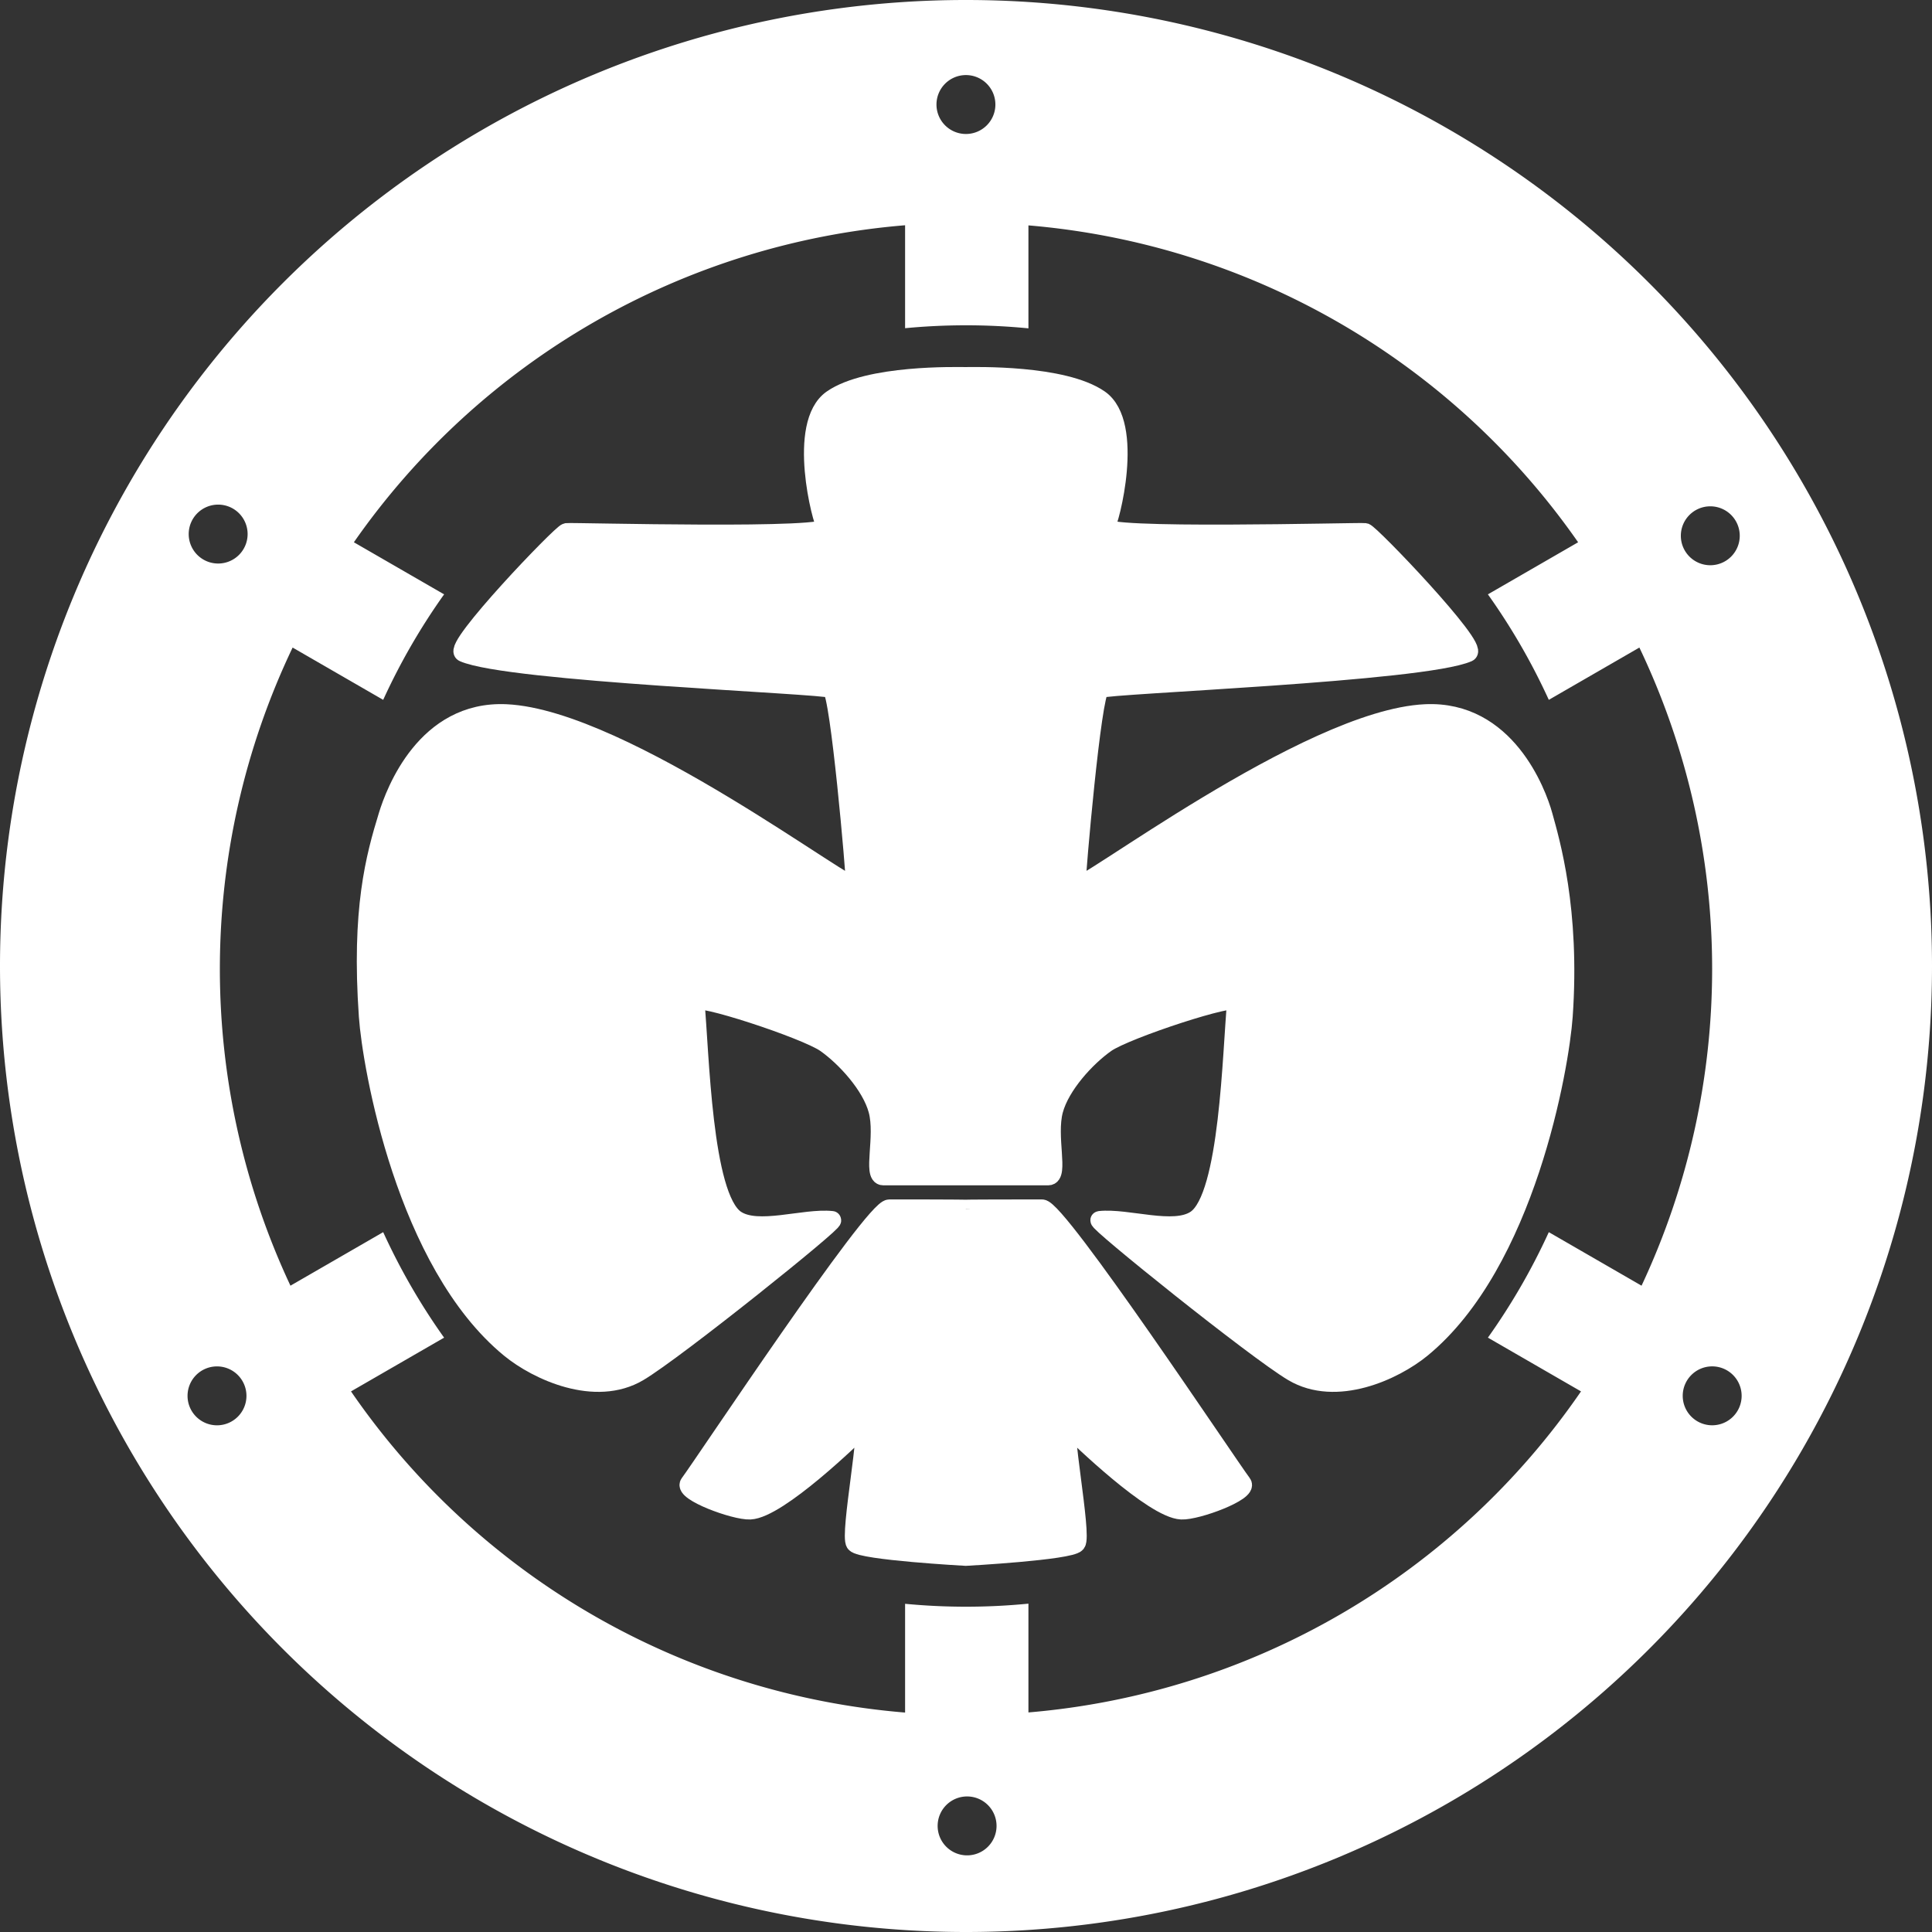 <?xml version="1.0" encoding="UTF-8" standalone="no"?>
<svg
   xmlns:dc="http://purl.org/dc/elements/1.1/"
   xmlns:cc="http://creativecommons.org/ns#"
   xmlns:rdf="http://www.w3.org/1999/02/22-rdf-syntax-ns#"
   xmlns:svg="http://www.w3.org/2000/svg"
   xmlns="http://www.w3.org/2000/svg"
   version="1.1"
   id="svg10"
   width="327.961"
   height="327.961"
   viewBox="0 0 327.961 327.961">
  <rect x="0" y="0" width="327.961" height="327.961" fill="#333333" stroke="none"/>
  <defs
     id="defs14">
    <rect
       x="68.236"
       y="26.163"
       width="415.425"
       height="44.194"
       id="rect1233" />
  </defs>
  <g
     id="layer12"
     style="display:inline"
     transform="translate(-86.02,-86.019)">
    <g
       id="layer6"
       style="display:inline">
      <path
         id="rect964"
         style="fill:#ffffff;fill-opacity:1;paint-order:normal"
         d="M 163.709 0 A 163.981 163.981 0 0 0 0 163.98 A 163.981 163.981 0 0 0 163.98 327.961 A 163.981 163.981 0 0 0 327.961 163.98 A 163.981 163.981 0 0 0 163.98 0 A 163.981 163.981 0 0 0 163.709 0 z M 163.969 12.744 A 5 5 0 0 1 168.969 17.744 A 5 5 0 0 1 163.969 22.744 A 5 5 0 0 1 158.969 17.744 A 5 5 0 0 1 163.969 12.744 z M 153.641 38.238 L 153.641 55.713 A 108.761 108.761 0 0 1 163.98 55.219 A 108.761 108.761 0 0 1 174.578 55.738 L 174.578 38.26 A 126.659 126.659 0 0 1 267.889 92.051 L 252.574 100.893 A 108.761 108.761 0 0 1 262.914 118.801 L 278.289 109.924 A 126.659 126.659 0 0 1 290.639 164.475 A 126.659 126.659 0 0 1 278.656 218.248 L 262.914 209.16 A 108.761 108.761 0 0 1 252.574 227.068 L 268.379 236.193 A 126.659 126.659 0 0 1 174.578 290.689 L 174.578 272.223 A 108.761 108.761 0 0 1 163.98 272.742 A 108.761 108.761 0 0 1 153.641 272.248 L 153.641 290.711 A 126.659 126.659 0 0 1 59.584 236.193 L 75.387 227.07 A 108.761 108.761 0 0 1 65.047 209.16 L 49.305 218.248 A 126.659 126.659 0 0 1 37.322 164.475 A 126.659 126.659 0 0 1 49.672 109.924 L 65.047 118.801 A 108.761 108.761 0 0 1 75.389 100.893 L 60.072 92.051 A 126.659 126.659 0 0 1 153.641 38.238 z M 37.033 85.66 A 5 5 0 0 1 42.033 90.66 A 5 5 0 0 1 37.033 95.66 A 5 5 0 0 1 32.033 90.66 A 5 5 0 0 1 37.033 85.66 z M 290.326 85.949 A 5 5 0 0 1 295.326 90.949 A 5 5 0 0 1 290.326 95.949 A 5 5 0 0 1 285.326 90.949 A 5 5 0 0 1 290.326 85.949 z M 290.646 231.945 A 5 5 0 0 1 295.646 236.945 A 5 5 0 0 1 290.646 241.945 A 5 5 0 0 1 285.646 236.945 A 5 5 0 0 1 290.646 231.945 z M 36.836 231.949 A 5 5 0 0 1 41.836 236.949 A 5 5 0 0 1 36.836 241.949 A 5 5 0 0 1 31.836 236.949 A 5 5 0 0 1 36.836 231.949 z M 164.166 304.951 A 5 5 0 0 1 169.166 309.951 A 5 5 0 0 1 164.166 314.951 A 5 5 0 0 1 159.166 309.951 A 5 5 0 0 1 164.166 304.951 z "
         transform="translate(86.02,86.019)" />
    </g>
    <g
       id="layer1"
       style="display:inline">
      <g
         id="g12"
         transform="matrix(0.047,0,0,-0.047,148.137,350.275)"
         style="opacity:1;fill:#ffffff;fill-opacity:1;stroke:#ffffff;stroke-width:65.91;stroke-miterlimit:4;stroke-dasharray:none">
        <g
           id="g62"
           style="fill:#ffffff;fill-opacity:1;stroke:#ffffff;stroke-width:65.91;stroke-miterlimit:4;stroke-dasharray:none">
          <path
             d="m 2166.5,4263.75 c 31.89,0 351.98,8.8 483.29,-82.31 129.89,-90.23 37.18,-445.75 22.27,-460.89 -43.64,-44.29 917.71,-17.57 936.31,-20.26 18.6,-2.63 414.93,-416.63 372.66,-435.38 -162.31,-72.11 -1299.87,-114.57 -1329.1,-130.49 -29.19,-15.96 -85.73,-666.54 -85.73,-709.97 0,-39.63 835.23,602.24 1260.63,621.61 290.95,13.23 403.03,-285.21 426.04,-368.63 25.65,-93.18 99.68,-339.52 72.74,-725.3 -12.64,-180.94 -135.23,-891.78 -512.69,-1200.919 -98.18,-80.34 -308.03,-177.949 -465,-85.031 -134.47,79.652 -716.1,547.43 -698.13,549.38 101.06,10.85 268.29,-50.64 347.46,3.31 119.94,81.6 128.81,606.12 146.15,786.41 2.88,30.17 -398.49,-101.03 -470.21,-151.49 -71.74,-50.46 -164.08,-151.14 -188.22,-241.38 -25.43,-95.25 20.59,-238.11 -20.38,-238.11 h -596.18 c -40.97,0 5.03,142.86 -20.37,238.11 -24.11,90.24 -116.45,190.92 -188.17,241.38 -71.74,50.46 -473.15,181.66 -470.23,151.49 17.4,-180.29 26.19,-704.81 146.09,-786.41 79.28,-53.95 246.48,7.54 347.51,-3.31 18.03,-1.95 -563.69,-469.728 -698.146,-549.38 C 828.203,573.262 618.316,670.871 520.176,751.211 142.715,1060.35 20.082,1771.19 7.398,1952.13 c -26.887,385.78 24.715,574 71.172,725.3 25.715,83.71 136.684,381.86 427.602,368.63 425.492,-19.37 1260.648,-661.24 1260.648,-621.61 0,43.43 -56.46,694.01 -85.69,709.97 -29.2,15.92 -1166.814,58.38 -1329.153,130.49 -42.258,18.75 354.113,432.75 372.773,435.38 18.594,2.69 979.86,-24.03 936.32,20.26 -14.94,15.14 -107.69,370.66 22.17,460.89 131.26,91.11 451.4,82.31 483.26,82.31 v 0"
             style="fill:#ffffff;fill-opacity:1;fill-rule:evenodd;stroke:#ffffff;stroke-width:65.91;stroke-miterlimit:4;stroke-dasharray:none"
             id="path14" />
          <path
             d="m 2166.5,1256.35 c 0,0 -34.8,1.03 275.44,1.15 57.94,0 670.8,-922.531 723.71,-993.039 22.52,-29.941 -163.83,-99.539 -220.37,-97.031 -102.35,4.679 -373.03,267.32 -405.52,299.781 -32.54,32.578 49.72,-390.859 26.44,-418.75 C 2543.02,20.582 2166.5,0 2166.5,0 c 0,0 -376.37,20.582 -399.68,48.461 -23.24,27.891 59,451.328 26.48,418.75 -32.55,-32.461 -303.26,-295.102 -405.55,-299.781 -56.49,-2.508 -242.88,67.09 -220.4,97.031 52.91,70.508 664.95,993.949 722.92,993.039 276.23,0 276.23,-1.15 276.23,-1.15 v 0"
             style="fill:#ffffff;fill-opacity:1;fill-rule:evenodd;stroke:#ffffff;stroke-width:65.91;stroke-miterlimit:4;stroke-dasharray:none"
             id="path16" />
        </g>
      </g>
    </g>
  </g>
</svg>

